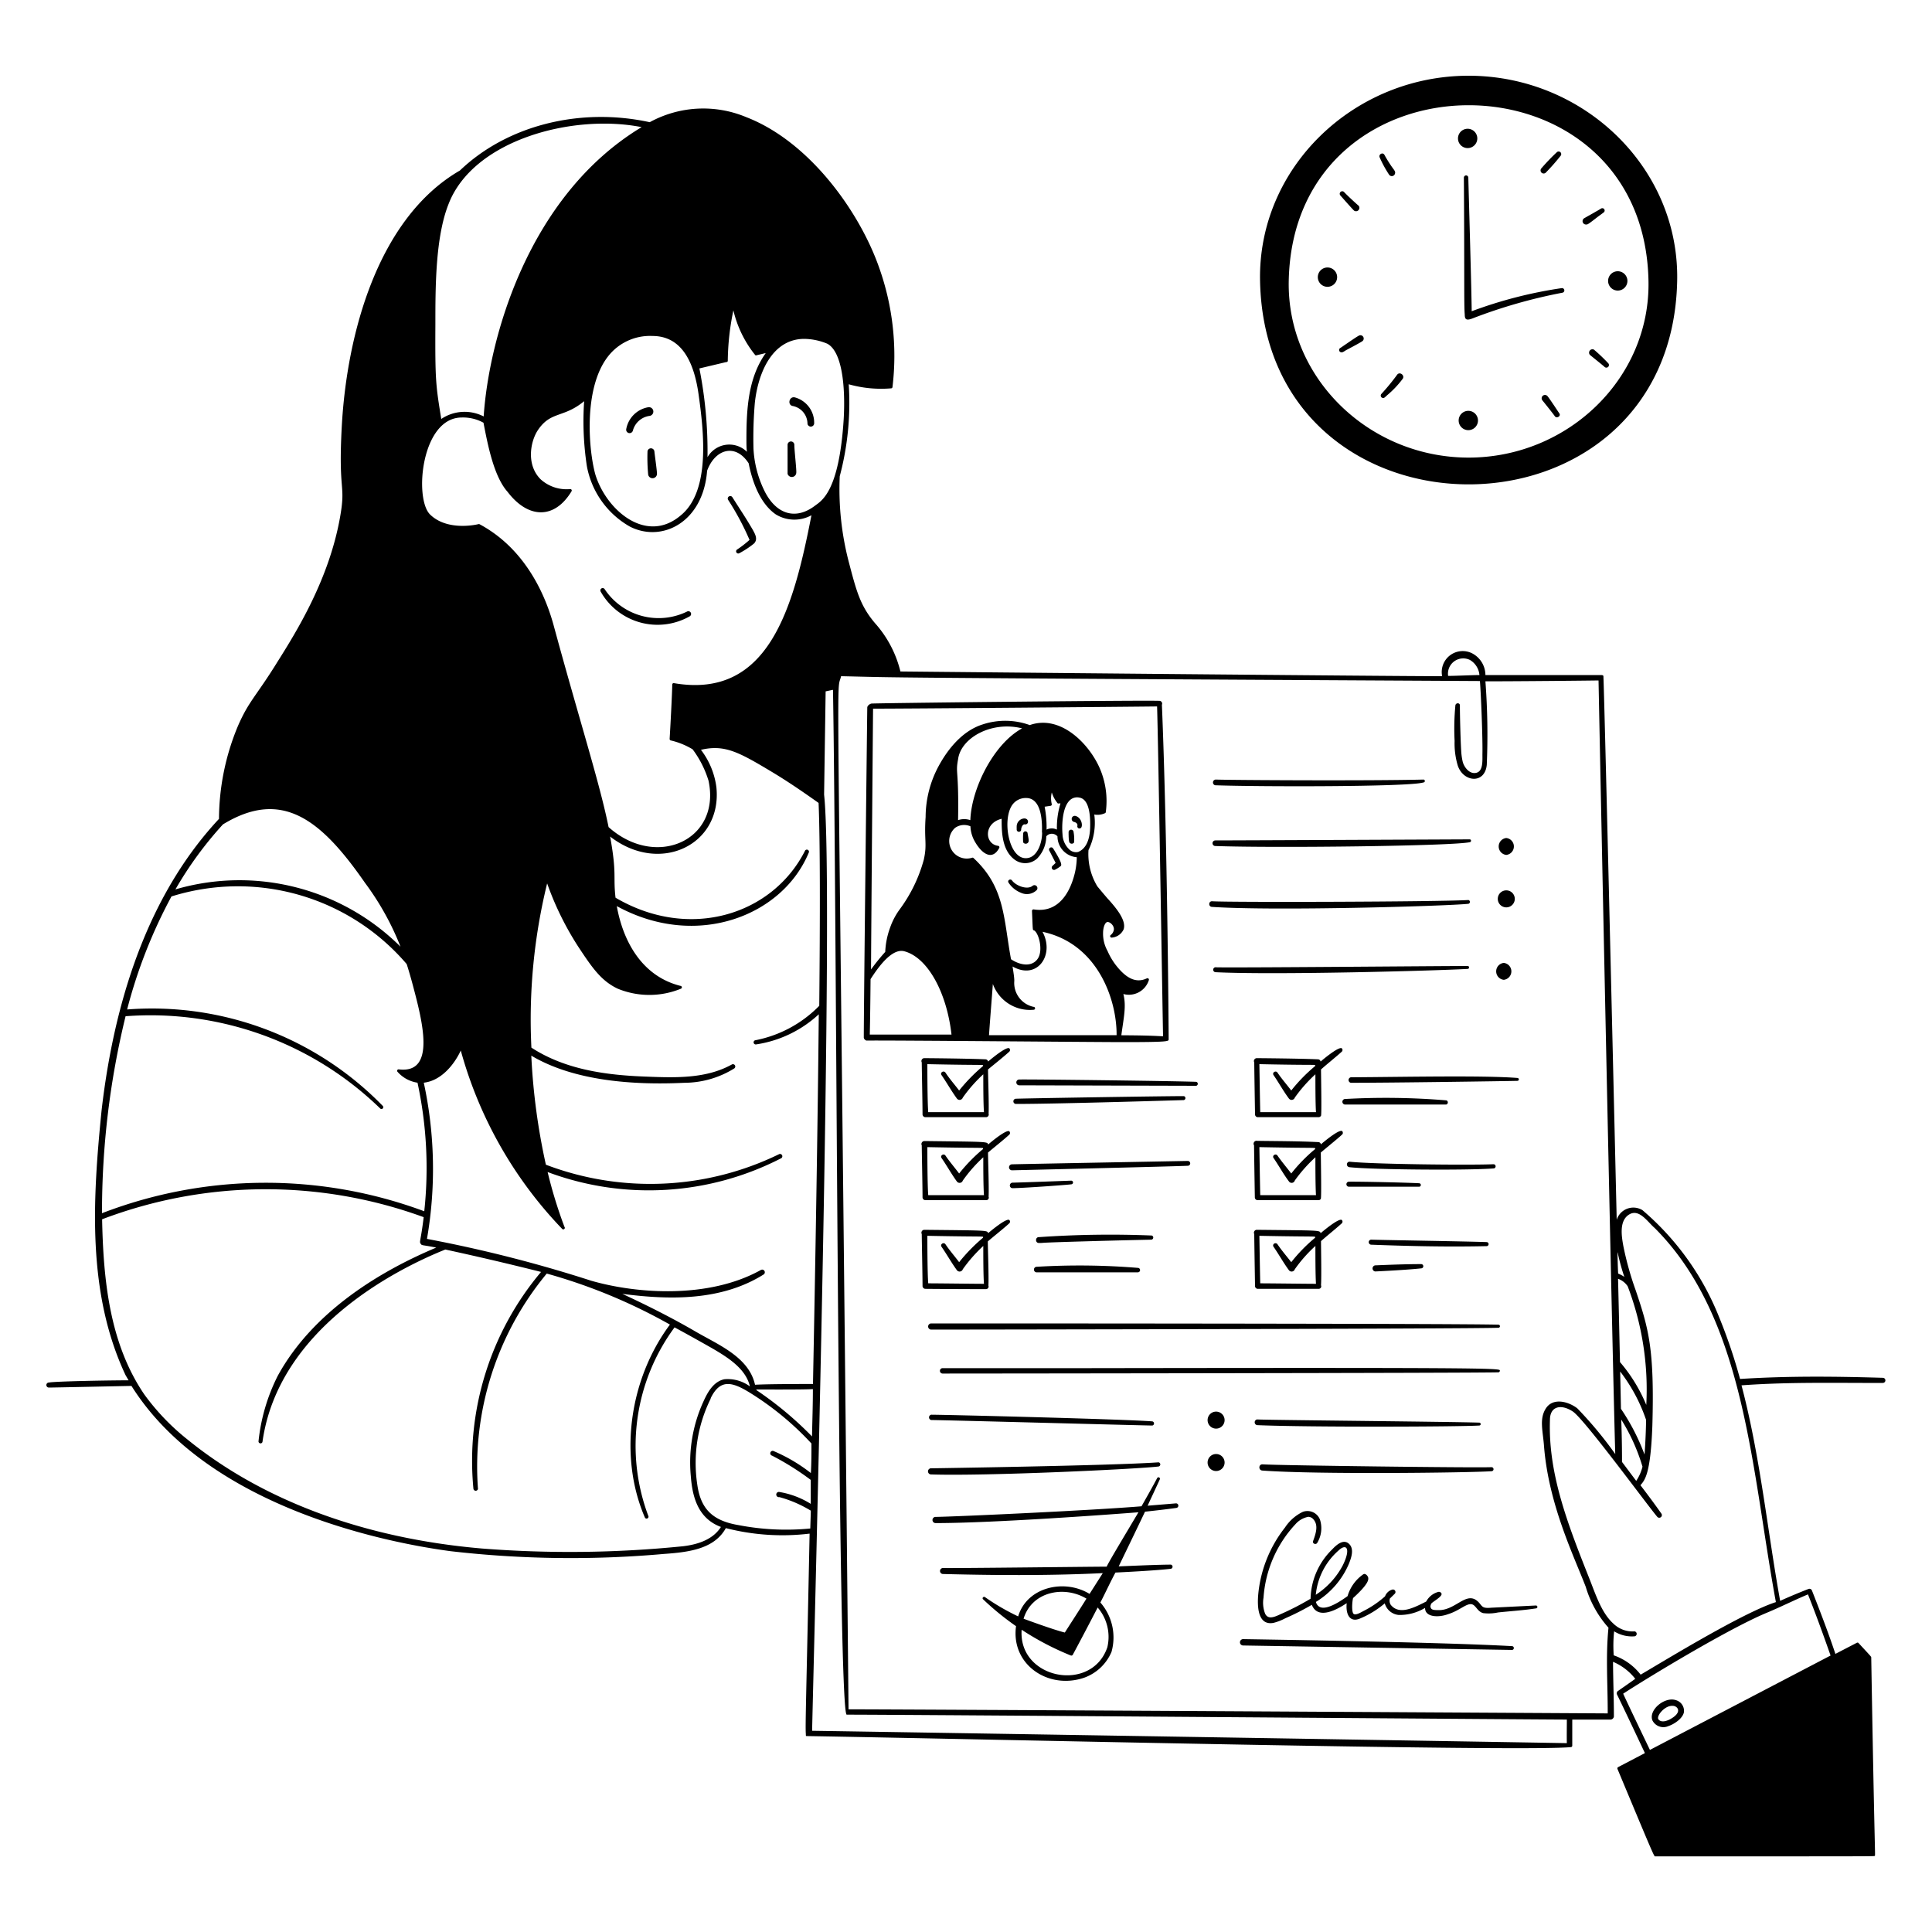 <svg xmlns="http://www.w3.org/2000/svg" viewBox="0 0 400 400" id="Job-Application-2--Streamline-Milano" height="400" width="400"><desc>Job Application 2 Streamline Illustration: https://streamlinehq.com</desc><g fill="#000000"><path d="M155.18 111.78a22 22 0 0 1 -2.58 2 0.44 0.44 0 1 0 0.5 0.74 18.72 18.72 0 0 0 3.02 -2c0.86 -0.9 0.18 -2 -0.26 -2.82 -1.56 -2.66 -2 -3.24 -4.26 -6.8a0.52 0.52 0 0 0 -0.88 0.54 56.12 56.12 0 0 1 4.46 8.34zM142.8 127.6a0.56 0.56 0 0 0 -0.56 -0.98A13.42 13.42 0 0 1 125.2 122a0.48 0.48 0 0 0 -0.84 0.48 13.52 13.52 0 0 0 18.44 5.12zm-7.32 -34.18a0.72 0.72 0 0 0 -1.42 0 38 38 0 0 0 0.14 4.86 0.92 0.92 0 0 0 1.82 -0.22c-0.02 -0.8 -0.46 -3.82 -0.54 -4.64zm28.98 -1.32a0.7 0.7 0 0 0 -1.4 0v6a0.92 0.92 0 0 0 1.8 -0.22c0.08 -0.54 -0.42 -4.88 -0.4 -5.78zm0.12 -9.82c-1.2 -0.3 -1.62 1.58 -0.44 1.78a3.76 3.76 0 0 1 3.04 3.68 0.7 0.7 0 0 0 1.38 0 5.42 5.42 0 0 0 -3.98 -5.46zm-30.4 2.04a5.6 5.6 0 0 0 -4.52 4.5 0.7 0.7 0 0 0 1.38 0.3 4.14 4.14 0 0 1 3.5 -3.02 0.9 0.9 0 0 0 -0.36 -1.78zm109.24 226.94 -5.82 0.48c0.84 -1.82 1.7 -3.64 2.52 -5.44a0.3 0.3 0 0 0 -0.54 -0.28c-1.06 2 -2.14 3.88 -3.24 5.84 -10.7 0.88 -38.9 2.16 -42.64 2.2a0.64 0.64 0 0 0 0 1.28c12.3 0 37.72 -1.9 42 -2.24 -2 3.4 -6 10 -6.58 11.26 -3.06 0 -30.6 0.34 -33.88 0.28a0.62 0.62 0 0 0 0 1.24c13.26 0.34 23.5 0.28 33.08 -0.18l-2.74 4.3c-5.18 -3.18 -12.96 -1.46 -14.78 4.66a47.2 47.2 0 0 1 -6.88 -4c-0.3 -0.2 -0.66 0.22 -0.38 0.46a56.68 56.68 0 0 0 6.82 5.56c-1.1 8 6.74 13.22 14.14 10.66a9.7 9.7 0 0 0 5.62 -5.32 11 11 0 0 0 -2.3 -10.24c1.04 -2 2 -4.12 3.12 -6.2 2.9 -0.14 8.56 -0.44 11.48 -0.78a0.44 0.44 0 0 0 0 -0.86c-2.74 0 -8.72 0.28 -10.8 0.36 0.12 -0.28 4.22 -8.72 5.44 -11.32 1.82 -0.2 4.18 -0.46 6.5 -0.78a0.46 0.46 0 0 0 -0.14 -0.94zM220.46 338c-2.26 -0.56 -7.34 -2.42 -8.54 -2.86 1.68 -5.6 8.36 -6.96 13.02 -4.16 -1.42 2.28 -2.94 4.6 -4.48 7.02zm-8.94 -0.58a58.28 58.28 0 0 0 10.2 5.34 0.36 0.36 0 0 0 0.38 -0.14c1.6 -2.98 3.28 -6.18 5.16 -9.8a9.32 9.32 0 0 1 2 8.24c-3.26 9.54 -18.46 6.58 -17.74 -3.62zm21.02 -121.66c9.2 0 9.4 -0.16 9.42 -0.54 0 -1.34 -0.28 -42.44 -1.4 -69.3a0.58 0.58 0 0 0 -0.5 -0.82c-3.84 -0.14 -55.16 0.42 -59.56 0.56 -0.3 0 -0.92 0.38 -0.94 0.82 -0.12 9.38 -0.74 64.56 -0.72 68.34 0 0.26 0.36 0.64 0.62 0.62 3.64 -0.08 47.2 0.32 53.08 0.32zm7.02 -69.5c0.22 5.86 1.18 66.3 1.24 68.3 -2.88 -0.18 -5.78 -0.2 -8.64 -0.22 0.5 -3.74 1.06 -6 0.42 -8.54a4.34 4.34 0 0 0 5.28 -2.88 0.3 0.3 0 0 0 -0.42 -0.36c-2.24 1.06 -4.3 0 -6.46 -2.8a14 14 0 0 1 -1.68 -2.88 7.3 7.3 0 0 1 -0.92 -3.74c0 -1.04 0.36 -2.14 0.86 -2.24s1.42 0.66 1.38 1.52a1.68 1.68 0 0 1 -0.68 1.18 0.3 0.3 0 0 0 0.24 0.52 2.94 2.94 0 0 0 2.46 -1.72c0.58 -1.8 -1.42 -4.3 -3.44 -6.5 0 0 -0.86 -1 -2 -2.38a12.86 12.86 0 0 1 -1.84 -7.52 12.82 12.82 0 0 0 1.2 -7.36 3.72 3.72 0 0 0 2.26 -0.3 0.26 0.26 0 0 0 0.12 -0.2 17 17 0 0 0 -1.24 -9.06c-2.2 -5.08 -8.14 -11.2 -14.5 -8.96a14.94 14.94 0 0 0 -9.8 -0.12c-5.02 1.6 -8 6.66 -9.04 8.56a22.36 22.36 0 0 0 -2.72 10.58c-0.34 4.86 0.36 5.54 -0.38 8.86a30.98 30.98 0 0 1 -4.96 10.24 14.34 14.34 0 0 0 -2 3.78 16.5 16.5 0 0 0 -1.02 5.06 42 42 0 0 0 -2.94 3.64c0 -4 0.4 -52.92 0.42 -54 5.24 0.02 54.46 -0.4 58.8 -0.46zm-21.8 20.24a5.04 5.04 0 0 1 0 -2.44 6.6 6.6 0 0 0 1.24 2.28 0.3 0.3 0 0 0 0.22 0h0.34a17.2 17.2 0 0 0 -0.74 5.42 2.44 2.44 0 0 0 -2.14 0 22.1 22.1 0 0 0 -0.4 -4.74l1.22 -0.18a0.3 0.3 0 0 0 0.26 -0.34zm-2 5.86c0 2.22 -0.98 4.8 -2.76 5.24 -4 1 -5.62 -7.62 -3.48 -10.86a3.4 3.4 0 0 1 2.94 -1.52c2.94 0 3.38 4.16 3.26 7.14zm7.56 4a2 2 0 0 1 -1.88 -0.44 4.52 4.52 0 0 1 -1.46 -3.22c-0.14 -1.42 -0.14 -5.48 1.52 -7.02a2.18 2.18 0 0 1 2 -0.54c1.1 0.18 2.36 1.44 2.2 6.3 -0.1 2.56 -0.92 4.28 -2.42 4.92zm-22.42 -6.56a4 4 0 0 0 -2.54 0c0.18 -10.8 -0.58 -9.48 0 -12.6 0.56 -4.4 6.88 -8 13.26 -6.4 -5.9 3.2 -10.5 12.46 -10.72 19zm-3.16 1.6a3.24 3.24 0 0 1 3.18 -0.32 6.86 6.86 0 0 0 0.74 2.84c1.48 2.8 3.74 4.42 5.22 1.64a0.3 0.3 0 0 0 -0.22 -0.44c-2.82 -0.34 -3.06 -4.68 0.72 -5.6 0 2.56 0 6.52 2.74 8.5a3.66 3.66 0 0 0 4.66 -0.32 6.74 6.74 0 0 0 1.84 -4.54 1.44 1.44 0 0 1 0.9 -0.52 1.56 1.56 0 0 1 1.42 0.52 4.34 4.34 0 0 0 4 4.32 15.16 15.16 0 0 1 -0.64 4.14c-0.66 2.24 -2.68 7.56 -8.3 6.66a0.32 0.32 0 0 0 -0.34 0.32c0.18 4 0.12 4 0.38 4 1 0.44 2 4.14 0.82 5.88s-3.56 1.44 -5.54 0.12c-1.56 -8.36 -1.2 -14.92 -7.82 -21a0.3 0.3 0 0 0 -0.28 0 3.64 3.64 0 0 1 -3.48 -6.2zm7.82 32.32a8.16 8.16 0 0 0 8.44 5.34 0.3 0.3 0 0 0 0 -0.6 5.06 5.06 0 0 1 -4 -5.38c0 -0.72 -0.16 -1.66 -0.36 -2.98 5.12 2.92 8.78 -2.4 6.2 -7.18 11.4 2.42 15.4 14 15.34 21.4h-26.42c0.26 -3.72 0.56 -7.3 0.8 -10.6zm-25.32 -1c1.48 -2.3 4.38 -6.5 7.02 -5.76 4.74 1.28 8.72 8.34 9.74 17.24h-16.92c0.08 -3.48 0.12 -7.14 0.16 -11.48zm123.6 -2.72c-5.76 0 -50.28 0.4 -52.24 0.26a0.52 0.52 0 0 0 0 1.02c12.36 0.62 46.12 -0.32 52.28 -0.68a0.3 0.3 0 0 0 -0.04 -0.6zm-52.94 -12.24c13.04 0.88 48.56 -0.16 53.12 -0.64a0.4 0.4 0 0 0 0 -0.78c-6.46 0.38 -48.98 0.5 -53.02 0.26 -0.8 -0.08 -0.86 1.1 -0.1 1.16zm0.72 -13.76a0.58 0.58 0 0 0 0 1.16c12.7 0.44 49.18 0 52.72 -0.8a0.3 0.3 0 0 0 0 -0.58s-48.92 0.22 -52.72 0.22zm-0.04 -11.42c8.72 0.32 40.16 0.36 43.12 -0.58a0.3 0.3 0 0 0 0 -0.6c-10.98 0.28 -39.62 0.12 -42.98 0a0.6 0.6 0 0 0 -0.14 1.18zm-47.42 104.32a0.54 0.54 0 0 0 0.48 -0.74c0.1 -1.82 -0.12 -7.6 -0.12 -9.14 1.44 -1.24 3.02 -2.46 4.44 -3.74a0.48 0.48 0 0 0 0 -0.7c-0.56 -0.38 -3.26 1.78 -4.38 2.74 -0.14 -0.62 -0.18 -0.56 -13.18 -0.7a0.6 0.6 0 0 0 -0.56 0.88c0 1.22 0.16 8.4 0.16 10.76a0.6 0.6 0 0 0 0.56 0.58c1.28 0.02 12.32 0.08 12.6 0.06zM192 255.86c12.8 0.26 11.5 0 11.52 0.4a35.66 35.66 0 0 0 -4.94 5.06c-0.96 -1.28 -2 -2.46 -2.84 -3.72 -0.36 -0.5 -1.16 0 -0.8 0.54 1.1 1.58 2 3.22 3.16 4.82a0.7 0.7 0 0 0 1.24 -0.18 30.68 30.68 0 0 1 4.24 -4.82c0 2 0 6.1 0.14 7.84 -1.86 0 -9.28 -0.1 -11.54 -0.1 -0.18 -2.2 -0.18 -8.76 -0.18 -9.84zm16.96 -20.94a0.48 0.48 0 0 0 0 -0.7c-0.56 -0.38 -3.26 1.78 -4.38 2.74 -0.14 -0.62 -0.14 -0.56 -13.18 -0.72a0.62 0.62 0 0 0 -0.56 0.9c0 1.22 0.16 8.4 0.16 10.76a0.6 0.6 0 0 0 0.56 0.58h12.64a0.52 0.52 0 0 0 0.48 -0.72c0.1 -1.82 -0.12 -7.6 -0.12 -9.14 1.44 -1.22 2.96 -2.4 4.4 -3.7zM192 237.5c12.8 0.26 11.5 0 11.52 0.4a34.64 34.64 0 0 0 -4.94 5.06c-0.92 -1.22 -2 -2.48 -2.84 -3.72 -0.36 -0.5 -1.16 0 -0.8 0.52 1.1 1.58 2 3.24 3.16 4.84a0.7 0.7 0 0 0 1.24 -0.18 29.82 29.82 0 0 1 4.24 -4.82c0 2 0 6 0.14 7.84h-11.54c-0.18 -2.3 -0.18 -8.86 -0.18 -9.94zm16.96 -19.76a0.48 0.48 0 0 0 0 -0.7c-0.56 -0.38 -3.26 1.78 -4.38 2.74a0.58 0.58 0 0 0 -0.56 -0.46c-4 -0.18 -12.64 -0.24 -12.64 -0.24a0.6 0.6 0 0 0 -0.54 0.88c0 1.22 0.16 8.4 0.16 10.76a0.6 0.6 0 0 0 0.56 0.58h12.64a0.56 0.56 0 0 0 0.48 -0.74c0.1 -1.82 -0.12 -7.6 -0.12 -9.14 1.44 -1.2 3 -2.42 4.4 -3.68zM192 220.32c12.8 0.28 11.5 0 11.52 0.4a35.66 35.66 0 0 0 -4.94 5.06c-0.96 -1.26 -2 -2.44 -2.84 -3.72 -0.38 -0.5 -1.18 0 -0.8 0.54 1.08 1.56 2 3.22 3.16 4.82a0.7 0.7 0 0 0 1.24 -0.18 29.82 29.82 0 0 1 4.24 -4.82c0 2 0 6.1 0.14 7.84h-11.54C192 228 192 221.4 192 220.32zm85.8 32.96a0.48 0.48 0 0 0 0 -0.7c-0.56 -0.38 -3.26 1.78 -4.38 2.74 -0.16 -0.64 -0.2 -0.56 -13.18 -0.7a0.6 0.6 0 0 0 -0.56 0.88c0 1.22 0.16 10.76 0.16 10.76a0.58 0.58 0 0 0 0.56 0.58h12.64a0.52 0.52 0 0 0 0.46 -0.74c0.12 -1.82 0 -7.6 0 -9.14 1.32 -1.18 2.86 -2.38 4.3 -3.68zm-17.06 2.58c12.8 0.26 11.5 0 11.54 0.4a33.62 33.62 0 0 0 -4.94 5.06c-0.94 -1.22 -2 -2.44 -2.86 -3.72 -0.38 -0.5 -1.16 0 -0.8 0.54 1.1 1.58 2 3.24 3.16 4.82a0.7 0.7 0 0 0 1.24 -0.18 29.12 29.12 0 0 1 4.26 -4.82c0 2 0 6.1 0.12 7.84 -1.86 0 -9.28 -0.1 -11.54 -0.1 -0.06 -2.22 -0.16 -8.78 -0.18 -9.84zm-1.1 -18.72c0 1.22 0.16 10.76 0.16 10.76a0.58 0.58 0 0 0 0.56 0.58h12.64a0.52 0.52 0 0 0 0.46 -0.28c0.16 -0.32 0 -8.52 0 -9.58 1.14 -0.98 4.42 -3.62 4.52 -3.86s0 -0.52 -0.12 -0.58c-0.56 -0.38 -3.26 1.78 -4.38 2.74a0.56 0.56 0 0 0 -0.56 -0.46c-4 -0.2 -8.4 -0.2 -12.62 -0.26a0.62 0.62 0 0 0 -0.66 0.94zm1.1 0.36c12.8 0.26 11.5 0 11.54 0.4a33.62 33.62 0 0 0 -4.94 5.06c-0.96 -1.26 -2 -2.48 -2.86 -3.72 -0.36 -0.5 -1.16 0 -0.8 0.52 1.08 1.56 2 3.28 3.18 4.84a0.68 0.68 0 0 0 1.22 -0.2 30.82 30.82 0 0 1 4.26 -4.8c0 2 0 6 0.12 7.84h-11.54c-0.06 -2.32 -0.16 -8.88 -0.18 -9.94zm17.06 -19.76a0.48 0.48 0 0 0 0 -0.7c-0.56 -0.38 -3.26 1.78 -4.38 2.74a0.58 0.58 0 0 0 -0.56 -0.46c-4 -0.18 -12.64 -0.24 -12.64 -0.24a0.6 0.6 0 0 0 -0.54 0.88c0 1.22 0.16 10.76 0.16 10.76a0.58 0.58 0 0 0 0.56 0.58h12.64a0.58 0.58 0 0 0 0.46 -0.3c0.16 -0.32 0 -8.52 0 -9.58 1.34 -1.2 2.9 -2.42 4.3 -3.68zm-17.06 2.58c8.44 0.18 10.74 0.12 11.36 0.16 0.3 0 0.16 0.1 0.18 0.24a33.62 33.62 0 0 0 -4.94 5.06c-0.94 -1.24 -2 -2.44 -2.86 -3.72 -0.36 -0.5 -1.16 0 -0.8 0.54 1.08 1.56 2 3.26 3.16 4.82a0.7 0.7 0 0 0 1.24 -0.18 30 30 0 0 1 4.26 -4.82c0 2 0 6.1 0.12 7.84h-11.54c-0.06 -2.26 -0.16 -8.88 -0.18 -9.94zm-50.4 8.24c8.84 0 34.76 -0.8 34.76 -0.8a0.42 0.42 0 0 0 0 -0.82c-4.52 0 -32 0.44 -34.74 0.54a0.54 0.54 0 0 0 -0.02 1.08zm0.68 -5.06a0.6 0.6 0 0 0 0 1.2l36.64 0.1a0.42 0.42 0 0 0 0 -0.82c-4.7 -0.18 -33.98 -0.54 -36.64 -0.48zm-1.5 18.8s33.64 -0.8 36.4 -0.94a0.5 0.5 0 0 0 0 -1s-33.52 0.62 -36.38 0.7a0.62 0.62 0 0 0 -0.02 1.24zm0.02 3.7c2 0 11.24 -0.66 12.24 -0.8a0.38 0.38 0 0 0 0 -0.76s-10.16 0.38 -12.22 0.42a0.58 0.58 0 0 0 -0.02 1.14zm28.92 9.8a211.74 211.74 0 0 0 -23.4 0.34c-0.74 0 -0.74 1.2 0 1.2 2.26 0 -3.8 0 18 -0.56l5.28 -0.12a0.44 0.44 0 0 0 0.12 -0.86zm-23.92 6.48a0.58 0.58 0 0 0 0 1.14h21.04a0.46 0.46 0 0 0 0 -0.92 148.66 148.66 0 0 0 -21.04 -0.22zm84.94 -34.46a152 152 0 0 0 -21.08 -0.28 0.58 0.58 0 0 0 0 1.14h21.04a0.46 0.46 0 0 0 0.04 -0.86zm-19.8 -4.78a0.58 0.58 0 0 0 0 1.14c8.88 0 31.88 -0.34 34.48 -0.4a0.3 0.3 0 0 0 0 -0.6c-6.98 -0.56 -23.7 -0.2 -34.48 -0.14zm29.56 18c-5.14 0.22 -24.96 0 -29.8 -0.52 -0.74 0 -0.8 1.06 0 1.14 4.86 0.52 24.68 0.68 29.9 0.24a0.44 0.44 0 0 0 -0.1 -0.86zm-15.42 3.94c-2.44 -0.14 -12.14 -0.36 -14.54 -0.32a0.52 0.52 0 0 0 0 1.04h14.52a0.36 0.36 0 0 0 0.02 -0.72zm13.96 13.02a0.42 0.42 0 0 0 0 -0.84c-4.5 -0.16 -20.42 -0.4 -23.88 -0.5a0.52 0.52 0 0 0 -0.52 0.48 0.54 0.54 0 0 0 0.5 0.56c7.9 0.3 15.92 0.48 23.9 0.3zm-13.56 3.72c-3 0 -6.14 0.12 -9.52 0.26a0.64 0.64 0 0 0 0 1.26c0.2 0 6.44 -0.3 9.56 -0.64a0.44 0.44 0 0 0 -0.04 -0.88zm16 12.54c-9.04 -0.26 -114.12 -0.26 -117.42 -0.26a0.64 0.64 0 0 0 0 1.28c1.8 0 111.2 -0.14 117.44 -0.38a0.3 0.3 0 0 0 -0.02 -0.64zm0.3 9.58c0 -0.54 3.1 -0.72 -85.36 -0.58h-30a0.56 0.56 0 0 0 0 1.12c2.26 0 111.52 -0.1 115.1 -0.26a0.3 0.3 0 0 0 0.26 -0.28zm-117.72 9.06a0.56 0.56 0 0 0 0 1.1c6 0.1 44.14 1.14 45.78 1.14a0.44 0.44 0 0 0 0 -0.86c-5.94 -0.46 -42.04 -1.36 -45.78 -1.38zm47.08 10.72a0.44 0.44 0 0 0 0 -0.86c-10 0.7 -47.42 1.24 -47.22 1.24a0.64 0.64 0 0 0 0 1.26c11.34 0.4 43.12 -1.12 47.22 -1.64zm66.38 -8.48a0.3 0.3 0 0 0 0 -0.6c-6.1 -0.2 -44.42 -0.54 -46 -0.66a0.6 0.6 0 0 0 0 1.18c11 0.46 41.92 0.34 46 0.08zm-44.92 9.32c11.16 0.84 42.72 0.46 47.46 0.14a0.42 0.42 0 0 0 0 -0.84c-3.32 0.16 -44 -0.36 -47.38 -0.58 -0.88 -0.06 -0.9 1.22 -0.08 1.28zm51.78 36.36c-15.3 -0.88 -56.62 -1.46 -55.74 -1.46a0.66 0.66 0 0 0 0 1.32l55.72 0.92a0.4 0.4 0 0 0 0.02 -0.78zm-4.36 -7.96c-1.6 0.14 -1.8 -0.12 -2.32 -0.78 -2.52 -3.2 -4.7 1.12 -8.34 1.28 -0.94 0 -1.62 0 -1.82 -0.38s-0.12 -0.48 0 -0.88 2.32 -1.46 2.18 -2.14a0.58 0.58 0 0 0 -0.64 -0.38 4 4 0 0 0 -2.54 2c-2.46 1.24 -5.58 2.9 -7.34 0.68a1.62 1.62 0 0 1 -0.18 -1.3l1.04 -1.02a0.52 0.52 0 0 0 -0.5 -0.84 2.24 2.24 0 0 0 -1.54 1.4 20.66 20.66 0 0 1 -4.34 2.98c-0.52 0.26 -1.7 1.02 -2.16 0.66s-0.32 -2.5 -0.12 -3.28c3.26 -2.96 3.18 -3.8 3.14 -4.18s-0.6 -1.02 -1.02 -0.74a8.32 8.32 0 0 0 -3.26 4.52c-2.18 1.58 -5.8 3.8 -6.56 1.2a17.04 17.04 0 0 0 6.82 -7.86c0.46 -1.16 1.22 -3.12 0 -4.2s-2.72 0.42 -3.48 1.22a14.68 14.68 0 0 0 -4.44 10.18 56 56 0 0 1 -6.26 3.22c-1.4 0.66 -2.54 1.06 -3.14 -0.1a6.22 6.22 0 0 1 -0.34 -3.34 24.78 24.78 0 0 1 6.6 -15.2 4.68 4.68 0 0 1 2.68 -1.54 1.44 1.44 0 0 1 1.08 0.56c1 1.18 0.52 2.78 -0.1 4.46 -0.2 0.56 0.66 0.86 0.9 0.3a5.84 5.84 0 0 0 0.52 -4.76 2.78 2.78 0 0 0 -3.56 -1.58 9.16 9.16 0 0 0 -3.68 3.24 26.36 26.36 0 0 0 -5.5 13.48c-0.34 3.2 0 6.84 3.12 6.26a10.84 10.84 0 0 0 2.42 -0.94 53.1 53.1 0 0 0 5.52 -2.8c1.14 2.92 4.58 1.42 7.22 -0.34 -0.24 2.36 0.68 4.12 2.84 3.14a19.26 19.26 0 0 0 5.04 -3.1 3.32 3.32 0 0 0 2.88 2.4 10.14 10.14 0 0 0 5.46 -1.46c0 2 2.9 2 4.76 1.3 2.78 -0.86 4.24 -2.8 5.4 -1.8 0.58 0.5 0.92 1.32 1.88 1.58a9.34 9.34 0 0 0 3.08 -0.14c2.62 -0.28 5.46 -0.46 7.84 -0.84a0.3 0.3 0 0 0 0 -0.6zm-31.66 -11.82c1.72 -1.64 2.64 -0.38 0.86 3.14a16.32 16.32 0 0 1 -5.54 6 14 14 0 0 1 4.68 -9.14z" stroke-width="1"></path><path d="m218.56 178.66 -0.66 0.62a0.48 0.48 0 0 0 0.54 0.78 6.5 6.5 0 0 0 1.16 -0.74c0.18 -0.2 0.42 -0.52 -1.6 -3.72a0.46 0.46 0 0 0 -0.78 0.46c0.14 0.24 1.1 2.14 1.34 2.6zm-7.18 6.18a2.9 2.9 0 0 0 3.28 -0.58 0.62 0.62 0 0 0 -0.88 -0.86c-1.08 0.9 -3.44 0 -4.26 -1.12 -0.34 -0.44 -1.04 0 -0.7 0.48a5.48 5.48 0 0 0 2.56 2.08zm1.38 -12.26a0.46 0.46 0 0 0 -0.92 0 11.5 11.5 0 0 0 0 1.82 0.62 0.62 0 0 0 1.14 -0.3c0.02 -0.36 -0.2 -1.32 -0.22 -1.52zm9.52 -0.28a0.52 0.52 0 0 0 -1.04 0c0 2 0.16 2.14 0.26 2.22a0.58 0.58 0 0 0 0.88 -0.1 8.34 8.34 0 0 0 -0.1 -2.12zm-10.08 -1.62a0.56 0.56 0 0 0 0.64 -0.52c0 -0.5 -0.4 -0.76 -0.9 -0.7a1.68 1.68 0 0 0 -1.44 1.5 6.26 6.26 0 0 0 0 0.72 0.46 0.46 0 0 0 0.92 0.14c-0.02 -0.44 0.3 -1.24 0.78 -1.14zm10.42 -1.76a0.64 0.64 0 0 0 -0.3 1.24c0.8 0.18 0.78 0.68 0.74 0.82a0.44 0.44 0 0 0 0.66 0.48c0.56 -0.28 0.28 -2.22 -1.1 -2.54zM346.98 352c-2.3 -0.78 -5.68 2 -4.88 4.16a2.54 2.54 0 0 0 3.34 1.2c1.16 -0.38 2.96 -1.56 3.2 -2.88a2.3 2.3 0 0 0 -1.66 -2.48zm-1.3 4c-0.74 0.36 -1.74 0.66 -2.3 0s1.28 -2.92 2.88 -2.82c1 -0.06 2.3 1.3 -0.58 2.82z" stroke-width="1"></path><path d="M389.84 285.26c-8.76 -0.26 -19.1 -0.44 -29.58 0.24a109.8 109.8 0 0 0 -4.4 -12.96 56.48 56.48 0 0 0 -15.82 -22 3.62 3.62 0 0 0 -5.32 2c0 -0.22 -2.46 -105.36 -2.74 -112.24 0 -0.44 0 -0.5 -0.44 -0.54h-24a5.1 5.1 0 0 0 -2.76 -4.5 4.34 4.34 0 0 0 -6.2 4.74c-10.58 0 -102.58 -0.88 -112.16 -0.98a23.22 23.22 0 0 0 -5.26 -10c-3.08 -3.64 -3.84 -6.62 -5.44 -12.72a59.7 59.7 0 0 1 -1.86 -17.7 59.02 59.02 0 0 0 1.86 -19.04 24.64 24.64 0 0 0 8.8 0.84 0.3 0.3 0 0 0 0.26 -0.26A54.42 54.42 0 0 0 182 55.36c-4 -11.4 -14.3 -26 -27.48 -31.1a23.08 23.08 0 0 0 -20 1.04c-14.52 -3.16 -29.58 0.7 -39.3 10 -17 9.84 -23.42 33.86 -24.46 53 -0.76 14 0.9 11.72 -0.36 18.8 -2.28 12.84 -8.98 23.62 -13 30 -4.38 7.08 -5.88 8 -8.16 13.26a50.38 50.38 0 0 0 -3.9 19.18C32.18 183.64 24 204 21.02 230 19.18 248.4 18 267.72 26 284.72l0.62 1.06c-4 0 -15.2 0.2 -16.5 0.46a0.52 0.52 0 0 0 0 1.04c1.02 0 16.74 -0.34 17.1 -0.34 16.18 25.76 54.48 32.68 66.1 34.22a217.64 217.64 0 0 0 44.22 0.56c5.14 -0.36 10.36 -1.04 12.74 -5.34a47.08 47.08 0 0 0 17.34 1.14c-0.66 32.56 -0.92 39.86 -0.78 41.46 0 0.56 0 0.44 0.54 0.46 36.92 0.62 147.52 3.28 157.88 2.28a0.3 0.3 0 0 0 0.26 -0.28v-5.42h8a0.76 0.76 0 0 0 0.62 -0.62c0 -3.74 -0.16 -7.5 -0.18 -11.34a11.52 11.52 0 0 1 4.6 3.52c-0.5 0.38 -3.58 2.52 -3.58 2.52a0.6 0.6 0 0 0 -0.18 0.76c1.58 3.2 5.76 12.1 5.76 12.1l-5.54 2.9a0.3 0.3 0 0 0 -0.14 0.38c8 19.14 7.56 18.1 7.86 18.1 47.08 0 45.22 0 45.4 -0.1s0 1.46 -0.72 -41.06c0 -0.2 0 -0.16 -2.66 -3.04a0.3 0.3 0 0 0 -0.36 0l-4.4 2.28c-1.3 -3.9 -2.84 -8 -4.84 -13.08a0.56 0.56 0 0 0 -0.74 -0.36c-2 0.78 -4 1.62 -5.86 2.46 -2.68 -14.86 -4.14 -30 -8 -44.62 10 -0.74 20.28 -0.46 29.24 -0.5a0.48 0.48 0 0 0 0.04 -1.06zm-85.54 -148.64a4 4 0 0 1 2 3.14c-1.12 0 -5.14 0.18 -6.48 0.18a3.16 3.16 0 0 1 4.48 -3.32zm2.62 19.56c0 1.38 0.14 3.48 -1.26 3.82s-2.48 -1.12 -2.8 -2.2a12.78 12.78 0 0 1 -0.34 -2.46c-0.12 -1.62 -0.28 -7.6 -0.26 -9.28 0 -0.62 -0.88 -0.58 -0.94 0a50.9 50.9 0 0 0 -0.16 7.36 16 16 0 0 0 0.66 5.1c1.16 3.44 5.6 3.86 6 -0.16a146.96 146.96 0 0 0 -0.28 -17.3c6.8 0 20.98 -0.14 23.42 -0.18 0.38 19.86 2.88 140.4 3.46 160.16a80.7 80.7 0 0 0 -7.88 -9.48c-2 -1.5 -5.04 -2.16 -6.46 0s-0.66 4.6 -0.42 7.7c0.92 12.14 6.18 22.84 8.66 29.3a22.1 22.1 0 0 0 4.7 8.44c-0.6 5.9 -0.14 11.82 -0.16 17.74 -0.2 0 -150.68 -0.88 -157.18 -0.84C173.44 126 173.06 144.48 174.14 140c13.12 0.28 0.2 0.28 132.26 1 0.2 2.26 0.6 11.84 0.52 15.18zm28 103.14a45.12 45.12 0 0 0 1.38 5.04 7.1 7.1 0 0 0 -1.28 -0.68c-0.08 -1.42 -0.1 -2.88 -0.14 -4.36zm-10.48 101.58c-21.88 -0.38 -143.66 -2.38 -156.3 -2.56 0.44 -20.34 4.62 -174.34 2.48 -193.82l0.32 -21.38 1.52 -0.32c0.78 44.76 0.96 212.18 2.84 212.18 12.34 0 144.8 1.02 149.1 1.02 0 1.24 -0.04 3.7 0 4.88zM99.74 320.6c-24.4 -2.1 -45.48 -10 -60.94 -22.58a47.64 47.64 0 0 1 -8.94 -9.34c-7.18 -10.56 -8.46 -23.64 -8.72 -36.24a95.38 95.38 0 0 1 66.58 -0.44c-0.62 5.04 -0.94 5.02 -0.64 5.48s0.2 0.2 3.24 0.82c-11.02 4.62 -25.34 12.92 -32.8 26.52a38.94 38.94 0 0 0 -4 13.62 0.42 0.42 0 0 0 0.82 0.1c3.26 -23.26 27.34 -35.62 37.86 -39.84 6.56 1.42 13.22 2.98 19.82 4.64a60.7 60.7 0 0 0 -14 44.92 0.48 0.48 0 0 0 0.94 0 62.62 62.62 0 0 1 14.24 -44.58 114 114 0 0 1 25.5 10.56c-8.52 11.48 -10.6 27.48 -5.16 40a0.4 0.4 0 0 0 0.72 -0.3 41.3 41.3 0 0 1 5.4 -39.12c2.78 1.5 5.52 3.04 7.6 4.22 3.46 2 7.16 4.34 8 8a7.72 7.72 0 0 0 -5.3 -1.48c-2.48 0.52 -3.68 3.2 -4.4 4.78a30.3 30.3 0 0 0 -2.54 15.22c0.3 4 1.3 8.74 6.24 10.58 -1.8 2.86 -5.34 3.7 -7.9 4a233.36 233.36 0 0 1 -41.62 0.46zm-20.98 -91.06a0.38 0.38 0 0 0 0.52 -0.54 66.72 66.72 0 0 0 -52.96 -20 104 104 0 0 1 9.18 -23.4 46 46 0 0 1 48.7 14c0.54 1.68 0.94 3.14 1.28 4.4 2 7.54 4.82 18.36 -2.92 17.4a0.3 0.3 0 0 0 -0.26 0.5 6.84 6.84 0 0 0 4.14 2.26 83.68 83.68 0 0 1 1.4 26.62 94.3 94.3 0 0 0 -66.72 0.4A170.5 170.5 0 0 1 26 210.4a68.28 68.28 0 0 1 52.76 19.14zm-32.6 -58.86c12.28 -7.5 20.38 -0.92 29.42 12.12a57.08 57.08 0 0 1 7.34 13.2 47.28 47.28 0 0 0 -46.6 -11.86 76.66 76.66 0 0 1 9.84 -13.46zM116.86 254a95.6 95.6 0 0 1 -3.48 -11.34 59.84 59.84 0 0 0 48.4 -2.88 0.48 0.48 0 0 0 -0.44 -0.84 60.82 60.82 0 0 1 -48.32 2.2A133.1 133.1 0 0 1 110 218.56c8.9 5.3 21.3 6.12 31.7 5.62a19.66 19.66 0 0 0 10.3 -2.96 0.48 0.48 0 0 0 -0.5 -0.82c-5.34 2.96 -11.66 2.74 -17.78 2.5 -8.26 -0.3 -16.68 -1.44 -23.7 -6a118.28 118.28 0 0 1 3.26 -34A62.4 62.4 0 0 0 119.72 196c2.82 4.26 4.7 7.06 8.18 8.7a17.24 17.24 0 0 0 13.08 0 0.3 0.3 0 0 0 0 -0.56c-8.16 -2 -12 -9.38 -13.28 -16.54 16.54 9.06 34.42 2 39.78 -11.16a0.44 0.44 0 0 0 -0.78 -0.36C160 189.4 142.8 194.88 127.44 185.86c-0.52 -4.44 0.3 -4.86 -1.12 -12.66 10.34 8 23.24 1.68 22 -10.22a16.1 16.1 0 0 0 -3.2 -7.74c4.84 -1.12 7.7 0.38 14.5 4.46 3.36 2 6.68 4.28 9.86 6.54 0.32 7.76 0.32 23.12 0.14 42a25.22 25.22 0 0 1 -13.28 7.14 0.44 0.44 0 0 0 0.16 0.86 24.36 24.36 0 0 0 13.02 -6.24c-0.22 23.02 -0.7 50.94 -1.2 76.54 -2.24 0 -9.34 0 -12 0.16 -1.26 -5.74 -7.62 -8.28 -12.32 -11.02s-10 -5.42 -15.16 -7.8c9.68 1.26 20.42 1.52 29.24 -4a0.54 0.54 0 0 0 -0.56 -0.94c-10.78 6 -25.66 4.94 -35.12 2.22a279.06 279.06 0 0 0 -34 -8.66 84.58 84.58 0 0 0 -0.66 -32.34c3.44 -0.38 6.18 -3.5 7.66 -6.66a86.32 86.32 0 0 0 20.98 36.92 0.3 0.3 0 0 0 0.48 -0.42zm51.44 33.6c0 3.32 -0.12 6.58 -0.18 9.8a73.1 73.1 0 0 0 -11.52 -9.6v-0.12c2.36 0 9.56 0.04 11.7 -0.08zM150.68 74.74a52.72 52.72 0 0 1 1.16 -10.48 23.2 23.2 0 0 0 4.54 9.28 0.34 0.34 0 0 0 0.3 0l1.86 -0.44c-3.58 5.04 -4 11.3 -4 17.78 0 0.96 0 1.84 0.1 2.66a5.2 5.2 0 0 0 -8.16 1.12 88.24 88.24 0 0 0 -1.68 -18.38l5.56 -1.32a0.28 0.28 0 0 0 0.32 -0.22zm-9.78 32c-7.12 6 -15.38 -1.12 -17.64 -8.5 -1.36 -4.86 -2.56 -17.78 2.62 -24.44a11 11 0 0 1 9.2 -4.24c6.28 0 8.66 5.82 9.54 12 1.12 7.96 2.5 20.16 -3.72 25.18zM100.14 86.22a8.64 8.64 0 0 0 -8.78 0.52c-1.14 -7 -1.28 -8 -1.22 -19.56 0 -7.72 0 -18 2.7 -24.86 5.04 -13.28 25.6 -18.84 40 -16 -23.68 14.28 -31.66 44.06 -32.7 59.9zm-4.54 0.22a8.76 8.76 0 0 1 4.5 1.08c0.84 4.34 2.1 11.08 4.98 14.3 4.2 5.54 9.68 5.82 13.26 -0.12a0.3 0.3 0 0 0 -0.28 -0.44 8 8 0 0 1 -6.1 -2c-3.06 -3 -2.16 -7.86 -0.6 -10.2 2.68 -4 5.3 -2.46 9.58 -6a61.6 61.6 0 0 0 0.56 13.42 18.16 18.16 0 0 0 8.9 12.54c6.66 3.4 15.18 -0.88 16 -11.56 1.62 -4.44 5.84 -5.8 8.6 -1.54 0.7 3.54 2.24 8.24 5.62 10.58a7.36 7.36 0 0 0 7.38 0.18c-3.78 19.48 -8.96 38.1 -28.46 34.76a0.3 0.3 0 0 0 -0.36 0.28c0 1.48 -0.4 9.06 -0.54 11.26a0.32 0.32 0 0 0 0.24 0.32 15.5 15.5 0 0 1 4.52 1.84 21.12 21.12 0 0 1 3.3 6.52C149.3 174 135.8 180 126 171.24c-1.84 -9.12 -6 -22 -11.34 -41.64 -1.2 -4.44 -4.88 -15.46 -15.4 -21.08a0.4 0.4 0 0 0 -0.22 0c-1.06 0.26 -6.66 1.28 -10 -2s-1.82 -20.08 6.56 -20.08zm73.16 18.24c-4.2 3.2 -8.28 1.66 -10.62 -3.32A22.44 22.44 0 0 1 156 92.88a87.36 87.36 0 0 1 0.28 -9.48c0.7 -6.46 3.74 -13.24 10.24 -13.24a12.8 12.8 0 0 1 4.76 1c3.04 1.62 3.78 8.7 3.4 15.58 -0.94 15.02 -4.54 16.9 -5.92 17.94zm167.06 198c0 -1.32 0 -4.38 -0.16 -8.78a39.78 39.78 0 0 1 4.4 9.76 9.24 9.24 0 0 1 -1.3 2.94zm-0.38 -18.72a34.66 34.66 0 0 1 5.36 10c0 1.5 -0.14 5 -0.32 7.18a44.14 44.14 0 0 0 -4.88 -9.46c-0.04 -2.22 -0.1 -4.8 -0.16 -7.68zm5.4 6.9a33.1 33.1 0 0 0 -5.44 -8.86c-0.12 -5.1 -0.24 -10.94 -0.4 -17.24a4 4 0 0 1 2 1.56 60 60 0 0 1 3.84 24.64zm-193.7 -1.38c2 -4.12 4.54 -3.38 8.36 -0.98a61.3 61.3 0 0 1 12.5 10.36c0 2 0 4 -0.12 6.12a34 34 0 0 0 -7.78 -4.58 0.5 0.5 0 0 0 -0.24 0.98 56.42 56.42 0 0 1 8 5.02v4.96a17.72 17.72 0 0 0 -6.5 -2.46 0.54 0.54 0 1 0 0 1.06 25.14 25.14 0 0 1 6.4 2.74c0.16 0.1 0.12 -0.42 0 3.76a52 52 0 0 1 -14.84 -0.7c-5.38 -0.9 -7.86 -3.34 -8.56 -8.42a30 30 0 0 1 2.78 -17.76zm187.04 48.26a6.94 6.94 0 0 0 4.26 1.04 0.52 0.52 0 0 0 0 -1.02 5.72 5.72 0 0 1 -4.42 -1.62c-2.5 -2.26 -3.68 -6.12 -5.12 -9.72 -4.48 -11.28 -8.38 -21.5 -8 -32.44 0 -2.9 2.36 -3.32 4.74 -1.74s15.32 19.24 17.46 21.78a0.54 0.54 0 0 0 0.86 -0.66c-1.4 -2 -2.9 -4 -4.32 -5.86l0.1 -0.12c0.88 -1.04 2 -2.48 2.36 -12.1 0.46 -16 -0.76 -20.16 -3.44 -28.12a64.68 64.68 0 0 1 -2.56 -9.16c-0.36 -2 -0.92 -5.24 1.18 -6.54s3.82 1.52 5.3 2.78c18.78 18.78 20 49.84 25.1 77.46 -6.74 2.16 -22.3 11.66 -28 15.02a12 12 0 0 0 -5.58 -4c-0.1 -1.56 -0.1 -3.22 0.08 -4.88zm7.42 24.56s-4.1 -8.5 -5.54 -11.64c5.34 -3.48 21.9 -13.5 29.7 -16.74 2.88 -1.2 5.7 -2.62 8.56 -3.82 1.74 4.38 3.34 8.84 4.68 12.66zm5.64 -304.16c0.48 -23.42 -19.36 -42.46 -43.18 -42.46s-43.64 19.04 -43.18 42.46c1.12 56.18 85.24 56.2 86.36 0zm-80.42 0c0.98 -48.46 73.52 -48.48 74.48 0 0.42 20.18 -16.7 36.6 -37.24 36.6s-37.64 -16.42 -37.24 -36.6z" stroke-width="1"></path><path d="M304 36.78a0.46 0.46 0 0 0 -0.92 0c0.14 20.38 0 26.4 0.18 28.3 0 1 0.26 1.34 1.52 0.88a107.22 107.22 0 0 1 18.72 -5.36 0.48 0.48 0 0 0 -0.2 -0.94 90.44 90.44 0 0 0 -18.6 4.78c-0.06 -5.26 -0.58 -22.8 -0.7 -27.66zm-23.66 6.82a0.7 0.7 0 0 0 0.96 -1c-0.56 -0.46 -2.56 -2.32 -3.02 -2.84a0.52 0.52 0 0 0 -0.76 0.72c0.48 0.54 2.32 2.64 2.82 3.12zm7.24 -7.46a0.68 0.68 0 0 0 1.24 -0.2c0.1 -0.38 0 -0.52 -0.64 -1.38a28.54 28.54 0 0 1 -1.54 -2.48c-0.34 -0.66 -1.3 -0.12 -0.98 0.54a24 24 0 0 0 1.92 3.52zm32.42 -0.36a42.94 42.94 0 0 0 3.12 -3.54 0.54 0.54 0 0 0 -0.78 -0.74 43.4 43.4 0 0 0 -3.24 3.38 0.64 0.64 0 0 0 0.9 0.9zm8.42 10.7c0.28 0 0.34 0 2.34 -1.56L332 44a0.48 0.48 0 1 0 -0.52 -0.82c-0.56 0.36 -2.8 1.6 -3.48 2a0.7 0.7 0 0 0 0.42 1.3zM320.38 82a0.68 0.68 0 0 0 -1.02 0.92c0.4 0.5 2.16 2.68 2.54 3.24s1.34 0 0.94 -0.58 -1.96 -2.98 -2.46 -3.58zm9.62 -9.62a0.7 0.7 0 0 0 -0.82 1.1c0.2 0.18 2.82 2.26 3.04 2.5a0.54 0.54 0 0 0 0.78 -0.74 35.58 35.58 0 0 0 -3 -2.86zm-44 9.18a0.5 0.5 0 0 0 0.36 0.84c0.24 0 0.32 -0.1 0.82 -0.56a20.24 20.24 0 0 0 3.24 -3.42c0.48 -0.7 -0.6 -1.54 -1.14 -0.86a44.68 44.68 0 0 1 -3.28 4zm-8.24 -8.62c0.18 0 0.26 0 0.86 -0.4 1.02 -0.54 2.9 -1.54 3.38 -1.86a0.68 0.68 0 0 0 -0.68 -1.18c-0.72 0.38 -3.6 2.42 -3.82 2.54a0.48 0.48 0 0 0 0.26 0.9zm-2.92 -17.56a2 2 0 1 0 0 4 2 2 0 1 0 0 -4zm29.02 -24.72a2 2 0 1 0 0 -4 2 2 0 1 0 0 4zm0.14 54.4a2 2 0 1 0 0 4 2 2 0 1 0 0 -4zm30.94 -24.9a2 2 0 1 0 0 -4 2 2 0 1 0 0 4zm-83.16 232.1a1.76 1.76 0 0 0 0 3.52 1.76 1.76 0 0 0 0 -3.52zm0 8.78a1.76 1.76 0 0 0 0 3.52 1.76 1.76 0 0 0 0 -3.52zm59.56 -98.18a1.76 1.76 0 0 0 0 -3.5 1.76 1.76 0 0 0 0 3.5zm0.52 -15a1.76 1.76 0 0 0 0 -3.52 1.76 1.76 0 0 0 0 3.52zm0 -10.86a1.76 1.76 0 0 0 0 -3.5 1.76 1.76 0 0 0 0 3.5z" stroke-width="1"></path></g></svg>
